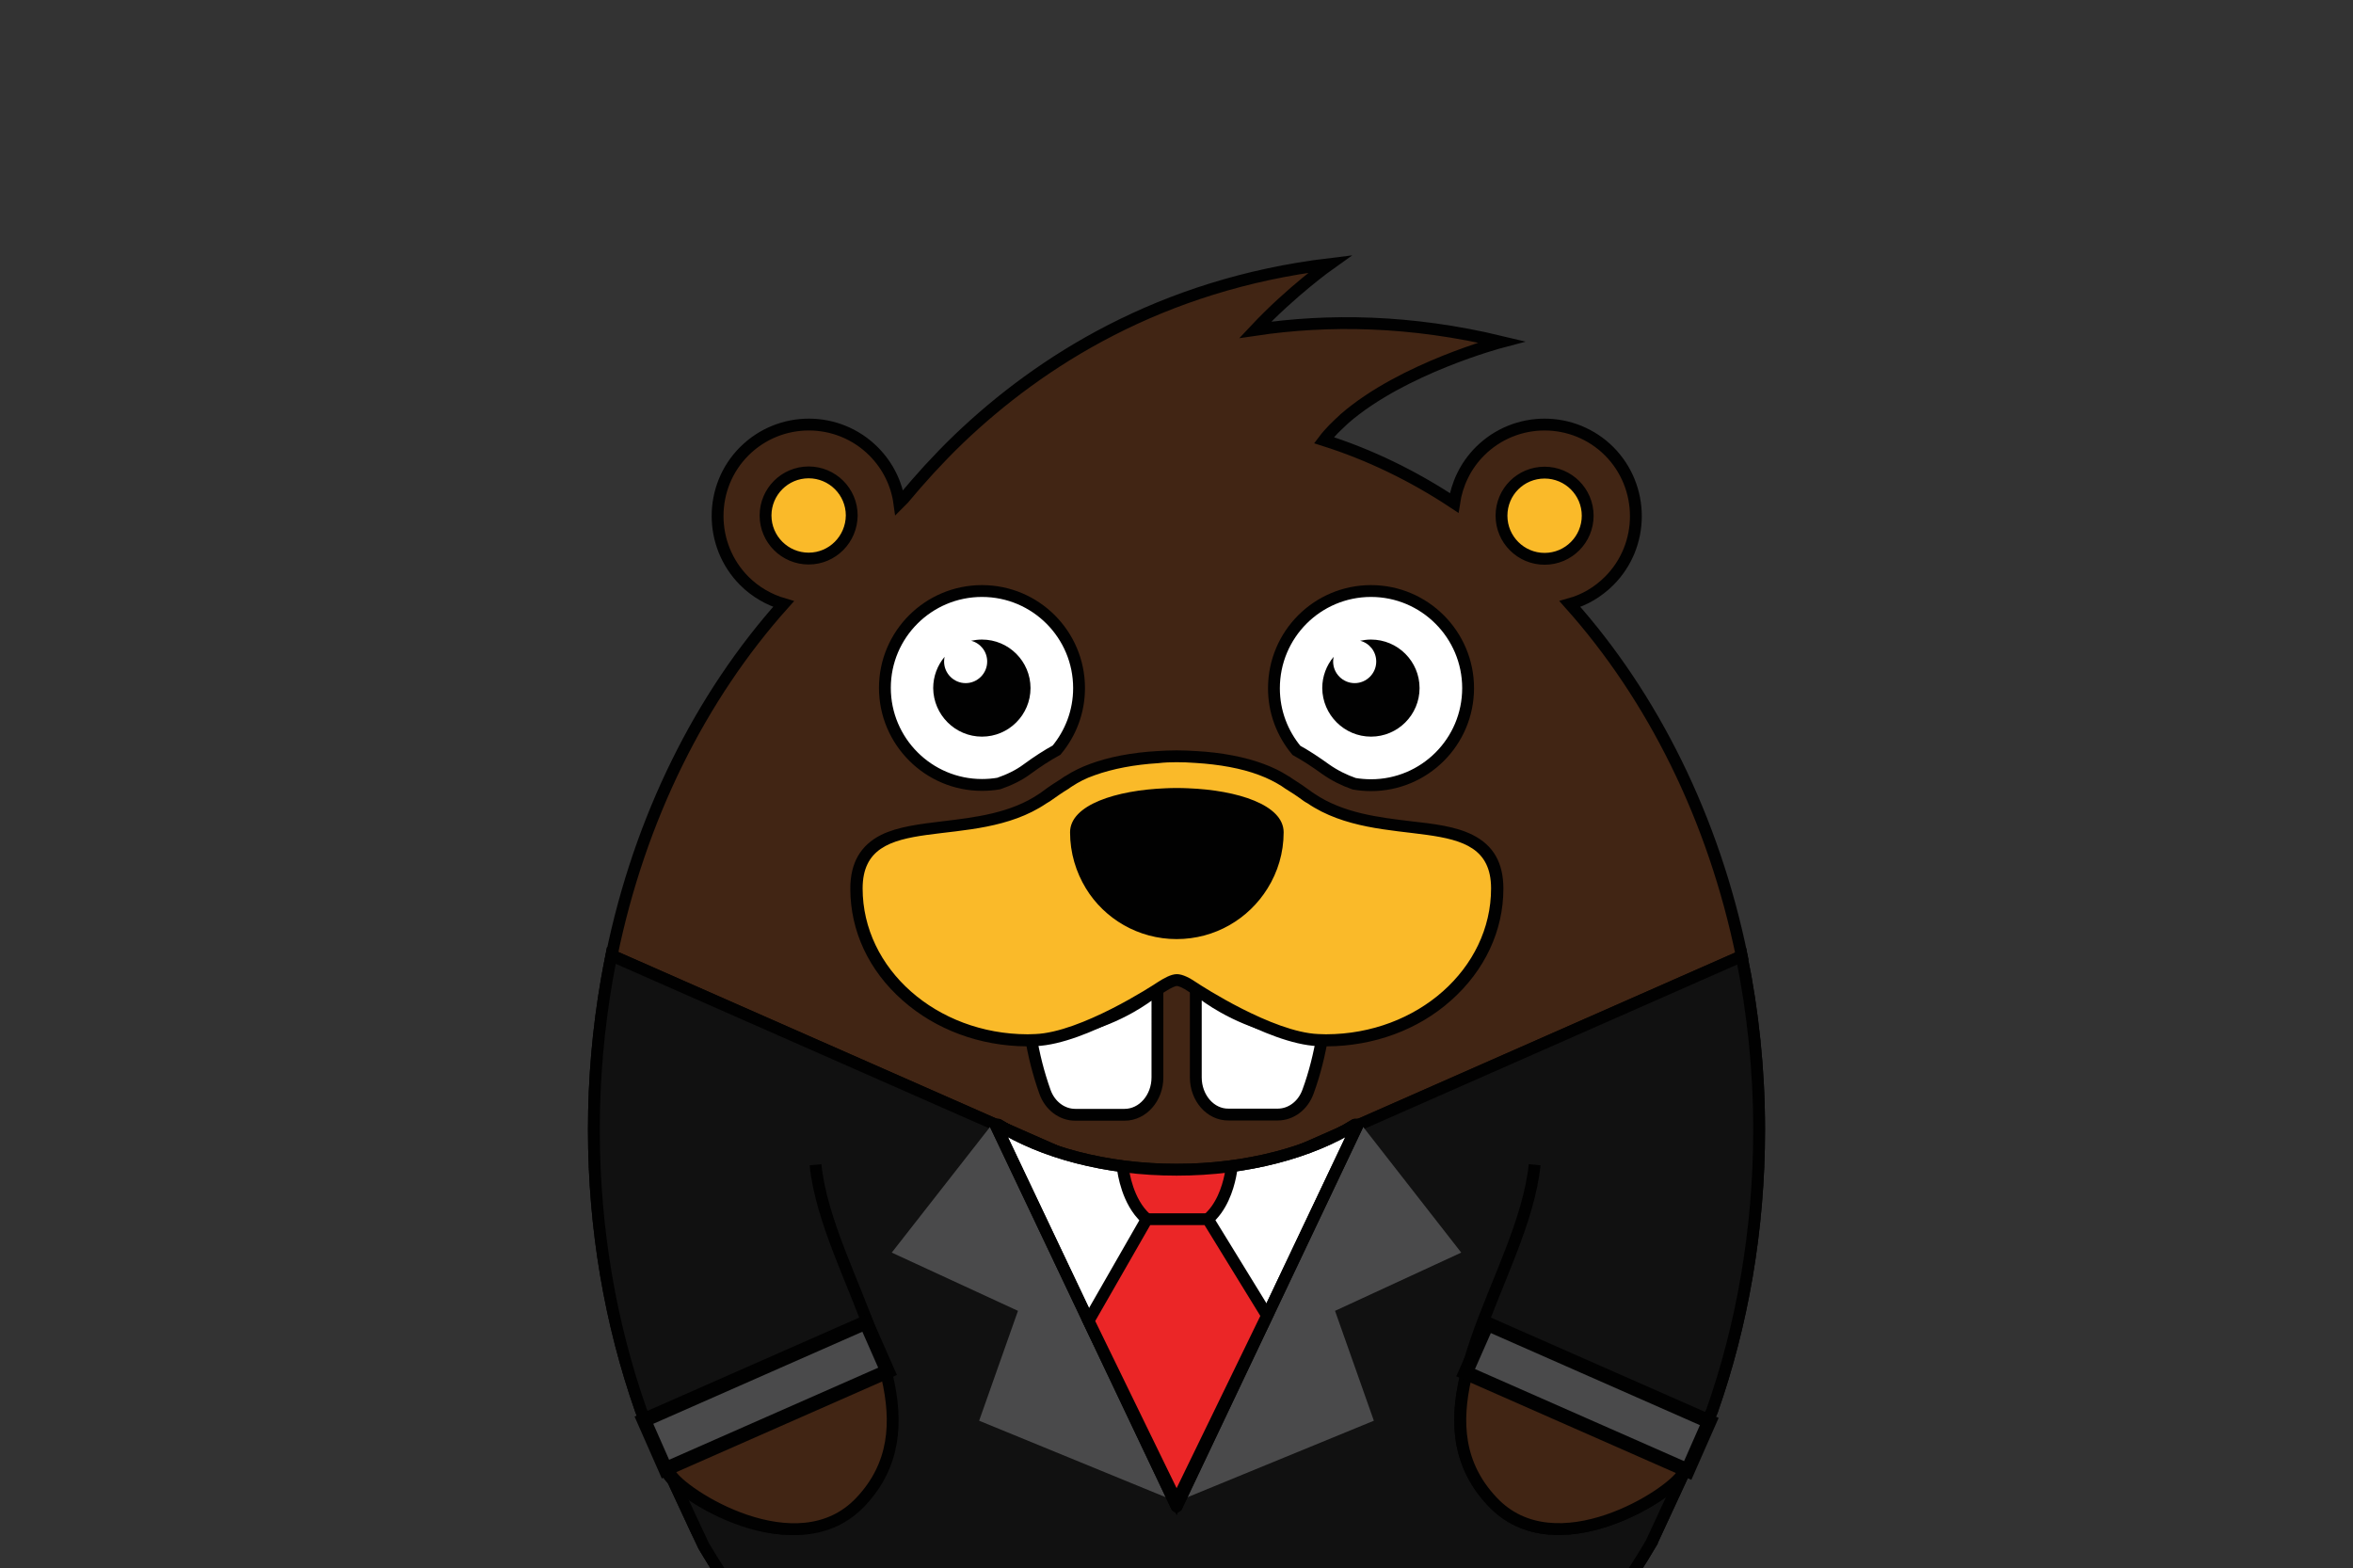 <?xml version="1.0" encoding="utf-8"?>
<!-- Generator: Adobe Illustrator 25.2.0, SVG Export Plug-In . SVG Version: 6.00 Build 0)  -->
<svg version="1.1" id="Layer_1" xmlns="http://www.w3.org/2000/svg" xmlns:xlink="http://www.w3.org/1999/xlink" x="0px" y="0px"
	 viewBox="0 0 993.7 662.2" style="enable-background:new 0 0 993.7 662.2;" xml:space="preserve">
<rect x="0" y="0" width="993.7" height="662.2" fill="#333333" stroke="none"/>
<style type="text/css">
	.st0{clip-path:url(#SVGID_2_);}
	.st1{fill:#010101;stroke:#010101;stroke-width:5;stroke-miterlimit:10;}
	.st2{fill:#FFFFFF;}
	.st3{fill:#FABA29;}
	.st4{fill:none;}
	.st5{fill:#412514;stroke:#010101;stroke-width:5;stroke-miterlimit:10;}
	.st6{fill:#111111;stroke:#010101;stroke-width:5;stroke-miterlimit:10;}
	.st7{fill:#FFFFFF;stroke:#010101;stroke-width:5;stroke-miterlimit:10;}
	.st8{fill:#010101;}
	.st9{fill:none;stroke:#010101;stroke-width:5;stroke-miterlimit:10;}
	.st10{fill:#4A4A4B;}
	.st11{fill:#FFFFFF;stroke:#010101;stroke-width:5;stroke-linejoin:round;stroke-miterlimit:10;}
	.st12{fill:#4A4A4B;stroke:#010101;stroke-width:6;stroke-miterlimit:10;}
	.st13{fill:#EB2627;stroke:#010101;stroke-width:5;stroke-miterlimit:10;}
	.st14{fill:none;stroke:#010101;stroke-width:5;stroke-linejoin:round;stroke-miterlimit:10;}
</style>
<g>
	<g>
		<defs>
			<rect id="SVGID_1_" y="0" width="993.7" height="662.2"/>
		</defs>
		<clipPath id="SVGID_2_">
			<use xlink:href="#SVGID_1_"  style="overflow:visible;"/>
		</clipPath>
		<g class="st0">
			<path class="st1" d="M250.8,477c0,42.2,7.1,82.3,19.9,118.7c1.1,2.8,2.5,6,4.2,9.6c2.1,4.1,21.5,46.2,22.3,47.6
				c20.8,35.3,47.8,64.8,78.9,86.3c6.8,4.7,14.5,6.9,22.2,6.9c12.3,0,24.4-5.7,32.1-16.4c14.9-20.6,39.1-34,66.5-34
				c27.3,0,51.6,13.4,66.5,34c7.7,10.6,19.7,16.3,32,16.3c7.9,0,15.8-2.3,22.7-7.1c31.5-21.8,58.6-51.9,79.5-87.7l0,0v-0.1
				c0.4-0.8,24.3-52.4,25.4-55.2c12.8-36.4,19.9-76.6,19.9-118.8c0-25.3-2.6-49.8-7.4-73.3l-238.3,105c0,0-177.9-78.4-239-105.3
				c-0.7,3.5-1.4,7.1-2,10.6C252.7,434.4,250.8,455.5,250.8,477z"/>
			<g>
				<g>
					<path class="st2" d="M559.9,324.8c3.7,2.7,7.7,4.6,12,6.1c2.3,0.4,4.7,0.6,7.1,0.6c22.6,0,41-18.4,41-41c0-22.7-18.4-41-41-41
						c-22.7,0-41,18.4-41,41c0,10,3.6,19.1,9.5,26.2C551.5,319,555.6,321.7,559.9,324.8z M563.4,277.4c-0.1,0.6-0.2,1.3-0.2,2
						c0,5,4.1,9.1,9.1,9.1s9.1-4.1,9.1-9.1c0-4.2-2.9-7.8-6.8-8.8c1.5-0.3,3-0.5,4.6-0.5c11.3,0,20.5,9.2,20.5,20.5
						s-9.2,20.5-20.5,20.5s-20.5-9.2-20.5-20.5C558.5,285.6,560.3,280.9,563.4,277.4z"/>
					<path class="st2" d="M414.7,331.6c2.4,0,4.8-0.2,7.1-0.6c4.3-1.5,8.3-3.5,12-6.1c4.3-3.1,8.4-5.8,12.4-8
						c5.9-7.1,9.5-16.2,9.5-26.2c0-22.7-18.4-41-41-41s-41,18.4-41,41S392.1,331.6,414.7,331.6z M399.1,277.4
						c-0.1,0.6-0.2,1.3-0.2,2c0,5,4.1,9.1,9.1,9.1s9.1-4.1,9.1-9.1c0-4.2-2.9-7.8-6.8-8.8c1.5-0.3,3-0.5,4.6-0.5
						c11.3,0,20.5,9.2,20.5,20.5s-9.2,20.5-20.5,20.5s-20.5-9.2-20.5-20.5C394.2,285.6,396,280.9,399.1,277.4z"/>
					<path class="st2" d="M723,595.8c-1.1,2.8-2.5,6-4.2,9.5c-2.1,4.1-4.4,8.7-7.6,13.1c-3.1,4.4-6.8,9-11.4,12.5
						c-2.2,1.8-4.7,3.3-7.3,4.6c-2.7,1.1-5.4,2-8.4,2.3c-5.9,0.8-12.5-0.3-19-2.6l-0.6-0.2l-0.3-0.1l-0.2-0.1h-0.1l-1-0.5l-2.7-1.2
						c-1-0.4-1.4-0.8-2-1.2s-1.2-0.8-1.8-1.1c-2.4-2-4.8-4.2-6.4-7c-3.5-5.5-5.5-12.4-6.3-19.6c-0.8-7.2-0.4-14.6,0.3-21.7
						c0.7-7.2,2-14.1,3.5-20.7c1.4-6.6,3.1-12.7,4.7-18.4c3.3-11.4,6.6-20.7,9-27.2s3.9-10.2,3.9-10.2s-2.2,3.4-5.6,9.4
						c-3.4,6.1-8,15-12.8,26.1c-4.6,11.1-9.6,24.4-12.6,39.5c-1.5,7.6-2.4,15.6-2.1,24c0.1,2.1,0.3,4.2,0.5,6.4
						c0.4,2.1,0.7,4.3,1.2,6.5l0.9,3.2l0.5,1.6l0.7,1.6l1.3,3.2c0.5,1,1.1,2,1.7,3.1c1.1,2.1,2.6,3.9,4,5.8c0.7,1,1.6,1.8,2.4,2.6
						l2.6,2.5l3.1,2.2c1,0.7,2.2,1.6,3,1.9l2.6,1.4l1.3,0.7l0.5,0.2h0.1l0.2,0.1l0.4,0.2l0.8,0.3c8,3.2,17,5.1,26,4
						c4.5-0.5,8.7-1.9,12.6-3.6c0.1,0,0.2-0.1,0.3-0.1c-21.1,36.9-48.7,67.8-80.9,90.1c-6.9,4.8-14.9,7.1-22.7,7.1
						c-12.2,0-24.3-5.6-32-16.3c-14.9-20.6-39.1-34-66.5-34c-27.3,0-51.6,13.4-66.5,34c-7.7,10.6-19.8,16.4-32.1,16.4
						c-7.7,0-15.4-2.2-22.2-6.9c-31.2-21.5-58.1-51-78.9-86.3c-0.8-1.4-1.6-2.7-2.4-4.1c0.1,0,0.2,0.1,0.3,0.1
						c3.9,1.7,8.2,3,12.6,3.6c8.9,1.1,18-0.8,26-4l0.8-0.3l0.4-0.2l0.2-0.1h0.1l0.5-0.2l1.3-0.7l2.6-1.4c0.8-0.3,2-1.2,3-1.9
						l3.1-2.2l2.6-2.5c0.8-0.8,1.7-1.6,2.4-2.6c1.5-1.9,3-3.7,4-5.8c0.6-1,1.2-2,1.7-3.1l1.3-3.2l0.6-1.6l0.5-1.6l0.9-3.2
						c0.5-2.2,0.8-4.3,1.2-6.5c0.2-2.1,0.4-4.3,0.5-6.4c0.2-8.4-0.6-16.5-2.1-24c-0.4-2.1-0.9-4.1-1.3-6.1
						c-3-12.6-7.3-23.8-11.3-33.4c-4.8-11.1-9.4-20-12.8-26.1c-3.4-6.1-4.1-5.8-1.7,0.8c2.4,6.5,5.7,15.9,9,27.2
						c1.5,5.3,3.1,11,4.4,17c0.1,0.5,0.2,0.9,0.3,1.4c1.5,6.6,2.8,13.5,3.5,20.7s1.1,14.5,0.3,21.7c-0.7,7.2-2.7,14.1-6.3,19.6
						c-1.7,2.8-4,5-6.4,7c-0.6,0.4-1.2,0.7-1.8,1.1c-0.7,0.4-1,0.8-2,1.2l-2.7,1.2l-1,0.5h-0.1l-0.2,0.1l-0.3,0.1l-0.6,0.2
						c-6.5,2.4-13.1,3.4-19,2.6c-3-0.3-13.5-5.1-15.7-6.9c-4.6-3.5-8.3-8.1-11.4-12.5c-3.1-4.5-5.5-9-7.6-13.1
						c-1.7-3.5-3.1-6.7-4.2-9.6c-12.8-36.4-19.9-76.5-19.9-118.7c0-21.6,1.9-42.6,5.4-62.9c10.9-62.3,37.5-117.6,74.6-159
						c-6.1-1.7-11.8-5-16.6-9.8c-15-15-15-39.6,0-54.7c7.5-7.5,17.4-11.3,27.3-11.3s19.8,3.8,27.3,11.3c6.1,6.1,9.7,13.8,10.9,21.8
						c0,0,0.6-0.6,1.7-1.7c3.4-4.1,7-8.3,11-12.6c3.9-4.2,8.1-8.5,12.5-12.8c34.2-32.8,85-65.2,156.6-73.8c0,0-16.2,11.5-31.5,27.8
						c30.9-4.6,65.8-4.1,104,5.1c0,0-41.8,11-66.3,32.4c-1.7,1.4-3.3,2.9-4.7,4.5c-1.4,1.5-2.8,3-4,4.6c19.4,6.2,37.8,15.1,55,26.5
						c1.1-8,4.8-15.7,10.9-21.8c7.5-7.5,17.4-11.3,27.3-11.3c9.9,0,19.8,3.8,27.3,11.3c15,15,15,39.6,0,54.7
						c-4.8,4.8-10.5,8-16.6,9.8c49.2,55,80,134.1,80,221.9C742.9,519.2,735.8,559.4,723,595.8z"/>
					<path class="st3" d="M341.5,199.6c-10,0-18.2,8.1-18.2,18.2c0,10,8.1,18.2,18.2,18.2c10,0,18.2-8.1,18.2-18.2
						C359.6,207.7,351.5,199.6,341.5,199.6z"/>
					<path class="st3" d="M652.3,199.6c-10,0-18.2,8.1-18.2,18.2c0,10,8.1,18.2,18.2,18.2c10,0,18.2-8.1,18.2-18.2
						C670.4,207.7,662.3,199.6,652.3,199.6z"/>
					<g>
						<path class="st4" d="M341.5,199.6c-10,0-18.2,8.1-18.2,18.2c0,10,8.1,18.2,18.2,18.2c10,0,18.2-8.1,18.2-18.2
							C359.6,207.7,351.5,199.6,341.5,199.6z"/>
						<path class="st4" d="M556.6,436.6c1.1,0.1,2.3,0.1,3.5,0.1l0,0c38.5-0.1,69.6-27.6,69.6-61.6c0-33.5-46.5-14.8-77.6-36
							c-0.5-0.3-1-0.6-1.5-0.9c-2.8-2-5.4-3.8-7.9-5.3c-0.5-0.4-1-0.7-1.6-1.1c-2.6-1.7-5.6-3.3-9.4-4.6c-7.4-2.7-16.8-4.5-26.9-5.1
							c-2.6-0.2-5.2-0.3-7.9-0.3c-2.7,0-5.3,0.1-7.9,0.3c-10.1,0.6-19.5,2.3-26.9,5.1c-3.8,1.4-6.8,3-9.4,4.6
							c-0.5,0.4-1.1,0.7-1.6,1.1c-2.5,1.5-5.2,3.3-7.9,5.3c-0.5,0.4-1,0.6-1.5,0.9c-31.1,21.2-77.6,2.5-77.6,35.9
							c0,33.9,31.1,61.5,69.6,61.6l0,0c1.2,0,2.3,0,3.5-0.1c19.2-0.8,49.4-20.4,51.6-21.9c2.5-1.7,5.6-3.4,8.1-3.4s5.6,1.8,8.1,3.4
							C507.2,416.2,537.4,435.9,556.6,436.6z"/>
						<path class="st4" d="M652.3,235.9c10,0,18.2-8.1,18.2-18.2c0-10-8.1-18.2-18.2-18.2c-10,0-18.2,8.1-18.2,18.2
							C634.1,227.8,642.2,235.9,652.3,235.9z"/>
						<path class="st5" d="M735.6,403.8C723.7,345.7,698,294.3,663,255.1c6.1-1.7,11.8-5,16.6-9.8c15-15,15-39.6,0-54.7
							c-7.5-7.5-17.4-11.3-27.3-11.3c-9.9,0-19.8,3.8-27.3,11.3c-6.1,6.1-9.7,13.8-10.9,21.8c-17.2-11.4-35.7-20.4-55-26.5
							c1.2-1.6,2.6-3.1,4-4.6c1.5-1.5,3.1-3,4.7-4.5c24.6-21.4,66.3-32.4,66.3-32.4c-38.2-9.2-73.1-9.7-104-5.1
							c15.3-16.3,31.5-27.8,31.5-27.8c-71.5,8.6-122.4,41.1-156.6,73.8c-4.5,4.3-8.6,8.6-12.5,12.8c-3.9,4.3-7.6,8.5-11,12.6
							c-1.1,1.1-1.7,1.7-1.7,1.7c-1.1-8-4.8-15.7-10.9-21.8c-7.5-7.5-17.4-11.3-27.3-11.3s-19.8,3.8-27.3,11.3
							c-15,15-15,39.6,0,54.7c4.8,4.8,10.5,8,16.6,9.8c-35,39.1-60.7,90.4-72.6,148.4c61.1,26.9,239,105.3,239,105.3L735.6,403.8z
							 M652.3,199.6c10,0,18.2,8.1,18.2,18.2c0,10-8.1,18.2-18.2,18.2c-10,0-18.2-8.1-18.2-18.2
							C634.1,207.7,642.2,199.6,652.3,199.6z M341.5,235.9c-10,0-18.2-8.1-18.2-18.2c0-10,8.1-18.2,18.2-18.2
							c10,0,18.2,8.1,18.2,18.2C359.6,227.8,351.5,235.9,341.5,235.9z M488.8,414.7c-2.2,1.5-32.4,21.1-51.6,21.9
							c-1.1,0.1-2.3,0.1-3.5,0.1l0,0c-38.4-0.1-69.6-27.6-69.6-61.6c0-33.5,46.5-14.8,77.6-35.9c0.5-0.3,1-0.6,1.5-0.9
							c2.8-2,5.4-3.8,7.9-5.3c0.5-0.4,1-0.7,1.6-1.1c2.6-1.7,5.6-3.3,9.4-4.6c7.5-2.7,16.8-4.5,26.9-5.1c2.6-0.2,5.2-0.3,7.9-0.3
							c2.7,0,5.3,0.1,7.9,0.3c10.1,0.6,19.5,2.3,26.9,5.1c3.8,1.4,6.8,3,9.4,4.6c0.5,0.4,1.1,0.7,1.6,1.1c2.5,1.5,5.2,3.3,7.9,5.3
							c0.5,0.4,1,0.6,1.5,0.9c31.1,21.2,77.6,2.5,77.6,36c0,33.9-31.1,61.5-69.6,61.6l0,0c-1.2,0-2.3,0-3.5-0.1
							c-19.2-0.8-49.4-20.4-51.6-21.9c-2.5-1.7-5.6-3.4-8.1-3.4C494.4,411.3,491.2,413,488.8,414.7z"/>
						<path class="st6" d="M250.8,477c0,42.2,7.1,82.3,19.9,118.7c1.1,2.8,2.5,6,4.2,9.6c2.1,4.1,21.5,46.2,22.3,47.6
							c20.8,35.3,47.8,64.8,78.9,86.3c6.8,4.7,14.5,6.9,22.2,6.9c12.3,0,24.4-5.7,32.1-16.4c14.9-20.6,39.1-34,66.5-34
							c27.3,0,51.6,13.4,66.5,34c7.7,10.6,19.7,16.3,32,16.3c7.9,0,15.8-2.3,22.7-7.1c31.5-21.8,58.6-51.9,79.5-87.7l0,0v-0.1
							c0.4-0.8,24.3-52.4,25.4-55.2c12.8-36.4,19.9-76.6,19.9-118.8c0-25.3-2.6-49.8-7.4-73.3l-238.3,105c0,0-177.9-78.4-239-105.3
							c-0.7,3.5-1.4,7.1-2,10.6C252.7,434.4,250.8,455.5,250.8,477z"/>
					</g>
					<path class="st7" d="M579,249.6c22.6,0,41,18.4,41,41c0,22.7-18.4,41-41,41c-2.4,0-4.8-0.2-7.1-0.6c-4.3-1.5-8.3-3.5-12-6.1
						c-4.3-3.1-8.4-5.8-12.4-8c-5.9-7.1-9.5-16.2-9.5-26.2C538,267.9,556.4,249.6,579,249.6z"/>
					<path class="st8" d="M579,311.1c11.3,0,20.5-9.2,20.5-20.5s-9.2-20.5-20.5-20.5c-1.6,0-3.1,0.2-4.6,0.5c3.9,1,6.8,4.5,6.8,8.8
						c0,5-4.1,9.1-9.1,9.1s-9.1-4.1-9.1-9.1c0-0.7,0.1-1.4,0.2-2c-3,3.6-4.8,8.2-4.8,13.2C558.5,301.9,567.7,311.1,579,311.1z"/>
					<path class="st8" d="M496.9,396.6c16.2,0,30.4-8.5,38.4-21.4c4.3-6.9,6.8-15,6.8-23.7c0-11.6-19.5-17.8-40.4-18.6
						c-1.6-0.1-3.2-0.1-4.7-0.1c-1.6,0-3.2,0-4.7,0.1c-20.9,0.8-40.4,7-40.4,18.6c0,8.7,2.5,16.8,6.7,23.7
						C466.4,388,480.7,396.6,496.9,396.6z"/>
					<path class="st7" d="M435.2,437c15-0.5,29.5-4.5,42.1-11.6c4.1-2.3,7.9-4.9,11.5-7.8V455c0,8.7-6.2,15.8-13.9,15.8h-20.8
						c-5.6,0-10.7-3.8-12.8-9.7C438.6,453.5,436.5,445.4,435.2,437z"/>
					<path class="st7" d="M505,455v-37.5c3.6,2.9,7.4,5.5,11.5,7.8c12.7,7.2,27.1,11.2,42.1,11.6c-1.4,8.4-3.4,16.5-6.2,24.1
						c-2.1,5.9-7.2,9.7-12.8,9.7h-20.8C511.2,470.8,505,463.7,505,455z"/>
					<g>
						<path class="st3" d="M559.8,439.2c-1,0-1.9,0-2.9-0.1h-0.4c-20.8-0.8-52.6-22.1-52.9-22.4c-4-2.7-6-3-6.7-3
							c-1.5,0-3.9,1.1-6.7,3c-0.3,0.2-32.1,21.5-52.9,22.4h-0.4c-1,0-1.9,0.1-2.9,0.1h-0.2c-39.8-0.1-72.1-28.9-72.1-64.1
							c0-21.7,18-23.8,37.1-26c13.6-1.6,29-3.4,41.6-12c0.3-0.2,0.5-0.3,0.8-0.5c0.2-0.1,0.4-0.2,0.6-0.4c2.6-1.9,5.3-3.7,8-5.4
							c0.5-0.3,0.9-0.7,1.4-1l0.2-0.1c2.9-1.9,6.2-3.5,9.9-4.9c7.6-2.8,17.2-4.6,27.6-5.2c2.9-0.2,5.5-0.3,8-0.3s5.1,0.1,8,0.3
							c10.5,0.6,20,2.4,27.6,5.2c3.7,1.4,7,3,9.9,4.9l0.2,0.1c0.5,0.3,1,0.6,1.4,1c2.7,1.6,5.4,3.4,8,5.4c0.2,0.1,0.4,0.3,0.6,0.4
							c0.3,0.2,0.5,0.3,0.8,0.5c12.5,8.5,28,10.4,41.6,12c19.1,2.3,37.1,4.4,37.1,26c0,35.2-32.3,64-72.1,64.1H559.8z M496.9,335.3
							c-1.5,0-3,0-4.6,0.1c-22.4,0.9-38,7.5-38,16.1c0,7.9,2.2,15.7,6.4,22.4c7.8,12.7,21.4,20.2,36.2,20.2
							c14.9,0,28.4-7.5,36.2-20.2c4.2-6.7,6.4-14.5,6.4-22.4c0-8.6-15.6-15.2-38-16.1C499.9,335.3,498.3,335.3,496.9,335.3z"/>
						<path class="st8" d="M496.9,321.9c2.7,0,5.3,0.1,7.9,0.3c10.1,0.6,19.5,2.3,26.9,5.1c3.8,1.4,6.8,3,9.4,4.6
							c0.5,0.4,1.1,0.7,1.6,1.1c2.5,1.5,5.2,3.3,7.9,5.3c0.5,0.4,1,0.6,1.5,0.9c31.1,21.2,77.6,2.5,77.6,36
							c0,33.9-31.1,61.5-69.6,61.6c-0.1,0-0.2,0-0.2,0c-1.1,0-2.2-0.1-3.2-0.1c-19.2-0.8-49.4-20.4-51.6-21.9
							c-2.5-1.7-5.6-3.4-8.1-3.4s-5.6,1.8-8.1,3.4c-2.2,1.5-32.4,21.1-51.6,21.9c-1.1,0-2.1,0.1-3.2,0.1c-0.1,0-0.2,0-0.2,0
							c-38.4-0.1-69.6-27.6-69.6-61.6c0-33.5,46.5-14.8,77.6-35.9c0.5-0.3,1-0.6,1.5-0.9c2.8-2,5.4-3.8,7.9-5.3
							c0.5-0.4,1-0.7,1.6-1.1c2.6-1.7,5.6-3.3,9.4-4.6c7.5-2.7,16.8-4.5,26.9-5.1C491.6,322,494.2,321.9,496.9,321.9 M496.9,396.6
							c16.2,0,30.4-8.5,38.4-21.4c4.3-6.9,6.8-15,6.8-23.7c0-11.6-19.5-17.8-40.4-18.6c-1.6-0.1-3.2-0.1-4.7-0.1
							c-1.6,0-3.2,0-4.7,0.1c-20.9,0.8-40.4,7-40.4,18.6c0,8.7,2.5,16.8,6.7,23.7C466.4,388,480.7,396.6,496.9,396.6 M496.9,316.9
							c-2.5,0-5.2,0.1-8.2,0.3c-10.7,0.6-20.5,2.5-28.3,5.4c-3.8,1.4-7.3,3.1-10.4,5.1l-0.2,0.1c-0.5,0.3-1,0.6-1.5,1
							c-2.7,1.7-5.5,3.5-8.1,5.5c-0.1,0-0.3,0.2-0.4,0.3c-0.3,0.2-0.6,0.4-0.9,0.6c-12,8.2-27.1,10-40.5,11.6
							c-9.9,1.2-19.2,2.3-26.3,5.8c-8.7,4.4-13,11.8-13,22.7c0,17.9,7.8,34.6,22.1,47.2c14,12.4,32.7,19.3,52.5,19.4
							c0.1,0,0.2,0,0.3,0c1,0,2,0,3-0.1h0.5c21.5-0.9,53.9-22.6,54.2-22.8c3-2,4.8-2.6,5.3-2.6s2.3,0.5,5.3,2.6
							c0.3,0.2,32.8,21.9,54.2,22.8h0.5c1,0,1.9,0.1,3,0.1c0.1,0,0.2,0,0.3,0l0,0c19.8-0.1,38.5-6.9,52.5-19.4
							c14.2-12.6,22.1-29.4,22.1-47.2c0-10.9-4.2-18.3-13-22.7c-7.1-3.6-16.4-4.7-26.3-5.8c-13.3-1.6-28.4-3.4-40.5-11.6
							c-0.3-0.2-0.6-0.4-0.9-0.6c-0.2-0.1-0.3-0.2-0.4-0.3c-2.7-2-5.4-3.8-8.1-5.5c-0.5-0.4-1-0.7-1.5-1l-0.2-0.1
							c-3.1-2-6.6-3.7-10.4-5.1c-7.8-2.9-17.6-4.8-28.3-5.4C502.1,317,499.4,316.9,496.9,316.9L496.9,316.9z M496.9,391.6
							c-14,0-26.7-7.1-34.1-19c-3.9-6.3-6-13.6-6-21.1c0-7,15.3-12.8,35.6-13.6c1.6-0.1,3.1-0.1,4.5-0.1s2.9,0,4.5,0.1
							c20.3,0.8,35.6,6.6,35.6,13.6c0,7.5-2.1,14.8-6,21.1C523.6,384.5,510.8,391.6,496.9,391.6L496.9,391.6z"/>
					</g>
					<path class="st7" d="M414.7,249.6c22.7,0,41,18.4,41,41c0,10-3.6,19.1-9.5,26.2c-4,2.2-8.2,4.9-12.4,8c-3.6,2.7-7.7,4.6-12,6.1
						c-2.3,0.4-4.7,0.6-7.1,0.6c-22.6,0-41-18.4-41-41C373.7,267.9,392.1,249.6,414.7,249.6z"/>
					<path class="st8" d="M414.7,311.1c11.3,0,20.5-9.2,20.5-20.5s-9.2-20.5-20.5-20.5c-1.6,0-3.1,0.2-4.6,0.5
						c3.9,1,6.8,4.5,6.8,8.8c0,5-4.1,9.1-9.1,9.1s-9.1-4.1-9.1-9.1c0-0.7,0.1-1.4,0.2-2c-3,3.6-4.8,8.2-4.8,13.2
						C394.2,301.9,403.4,311.1,414.7,311.1z"/>
					<g>
						<path class="st9" d="M710.6,622.2c-4.4,8.6-53.8,40.5-80.5,11.9c-36.9-39.3,13.1-94.7,18-142.2"/>
					</g>
					<g>
						<path class="st9" d="M344.4,491.9c4.9,47.5,54.9,102.9,18,142.2c-26.7,28.6-76.1-3.3-80.5-11.9"/>
					</g>
				</g>
				<g>
					<polygon class="st10" points="573.4,473 617.1,529 563.8,553.6 580.2,600 496.9,634.2 					"/>
					<polygon class="st10" points="420.4,473 376.6,529 429.9,553.6 413.5,600 496.9,634.2 					"/>
					<g>
						<path class="st11" d="M421.6,475h-1.2l76.5,161.2L573.4,475h-1.2c-18.5,11.6-45.4,19-75.3,19C467,494,440.1,486.6,421.6,475z"
							/>
					</g>
				</g>
			</g>
			<g>
				<path class="st5" d="M374.7,581.6c4.4,19,3.4,37.1-11.2,52.6c-26.8,28.5-76.1-3.4-80.5-11.9"/>
			</g>
			
				<rect x="272.1" y="578.4" transform="matrix(0.915 -0.403 0.403 0.915 -210.134 180.194)" class="st12" width="102.5" height="22.6"/>
			<g>
				<path class="st5" d="M710.7,622.2c-4.4,8.6-53.8,40.5-80.5,11.9c-14.6-15.5-15.6-33.5-11.2-52.6"/>
			</g>
			
				<rect x="659.1" y="538.5" transform="matrix(0.403 -0.915 0.915 0.403 -139.389 965.773)" class="st12" width="22.6" height="102.5"/>
			<g>
				<path class="st13" d="M520.2,492.5c0,0-2.1,27-23,27c-7.5,0-12.5-3.4-16-7.9c-6.2-8-7.1-19.1-7.1-19.1"/>
			</g>
			<g>
				<path class="st14" d="M421.6,475h-1.2l76.5,161.2L573.4,475h-1.2c-18.5,11.6-45.4,19-75.3,19C467,494,440.1,486.6,421.6,475z"/>
			</g>
			<polygon class="st13" points="459.7,557.8 484.3,514.9 510.1,514.9 535.1,555.6 496.9,634.2 			"/>
		</g>
	</g>
</g>
</svg>

